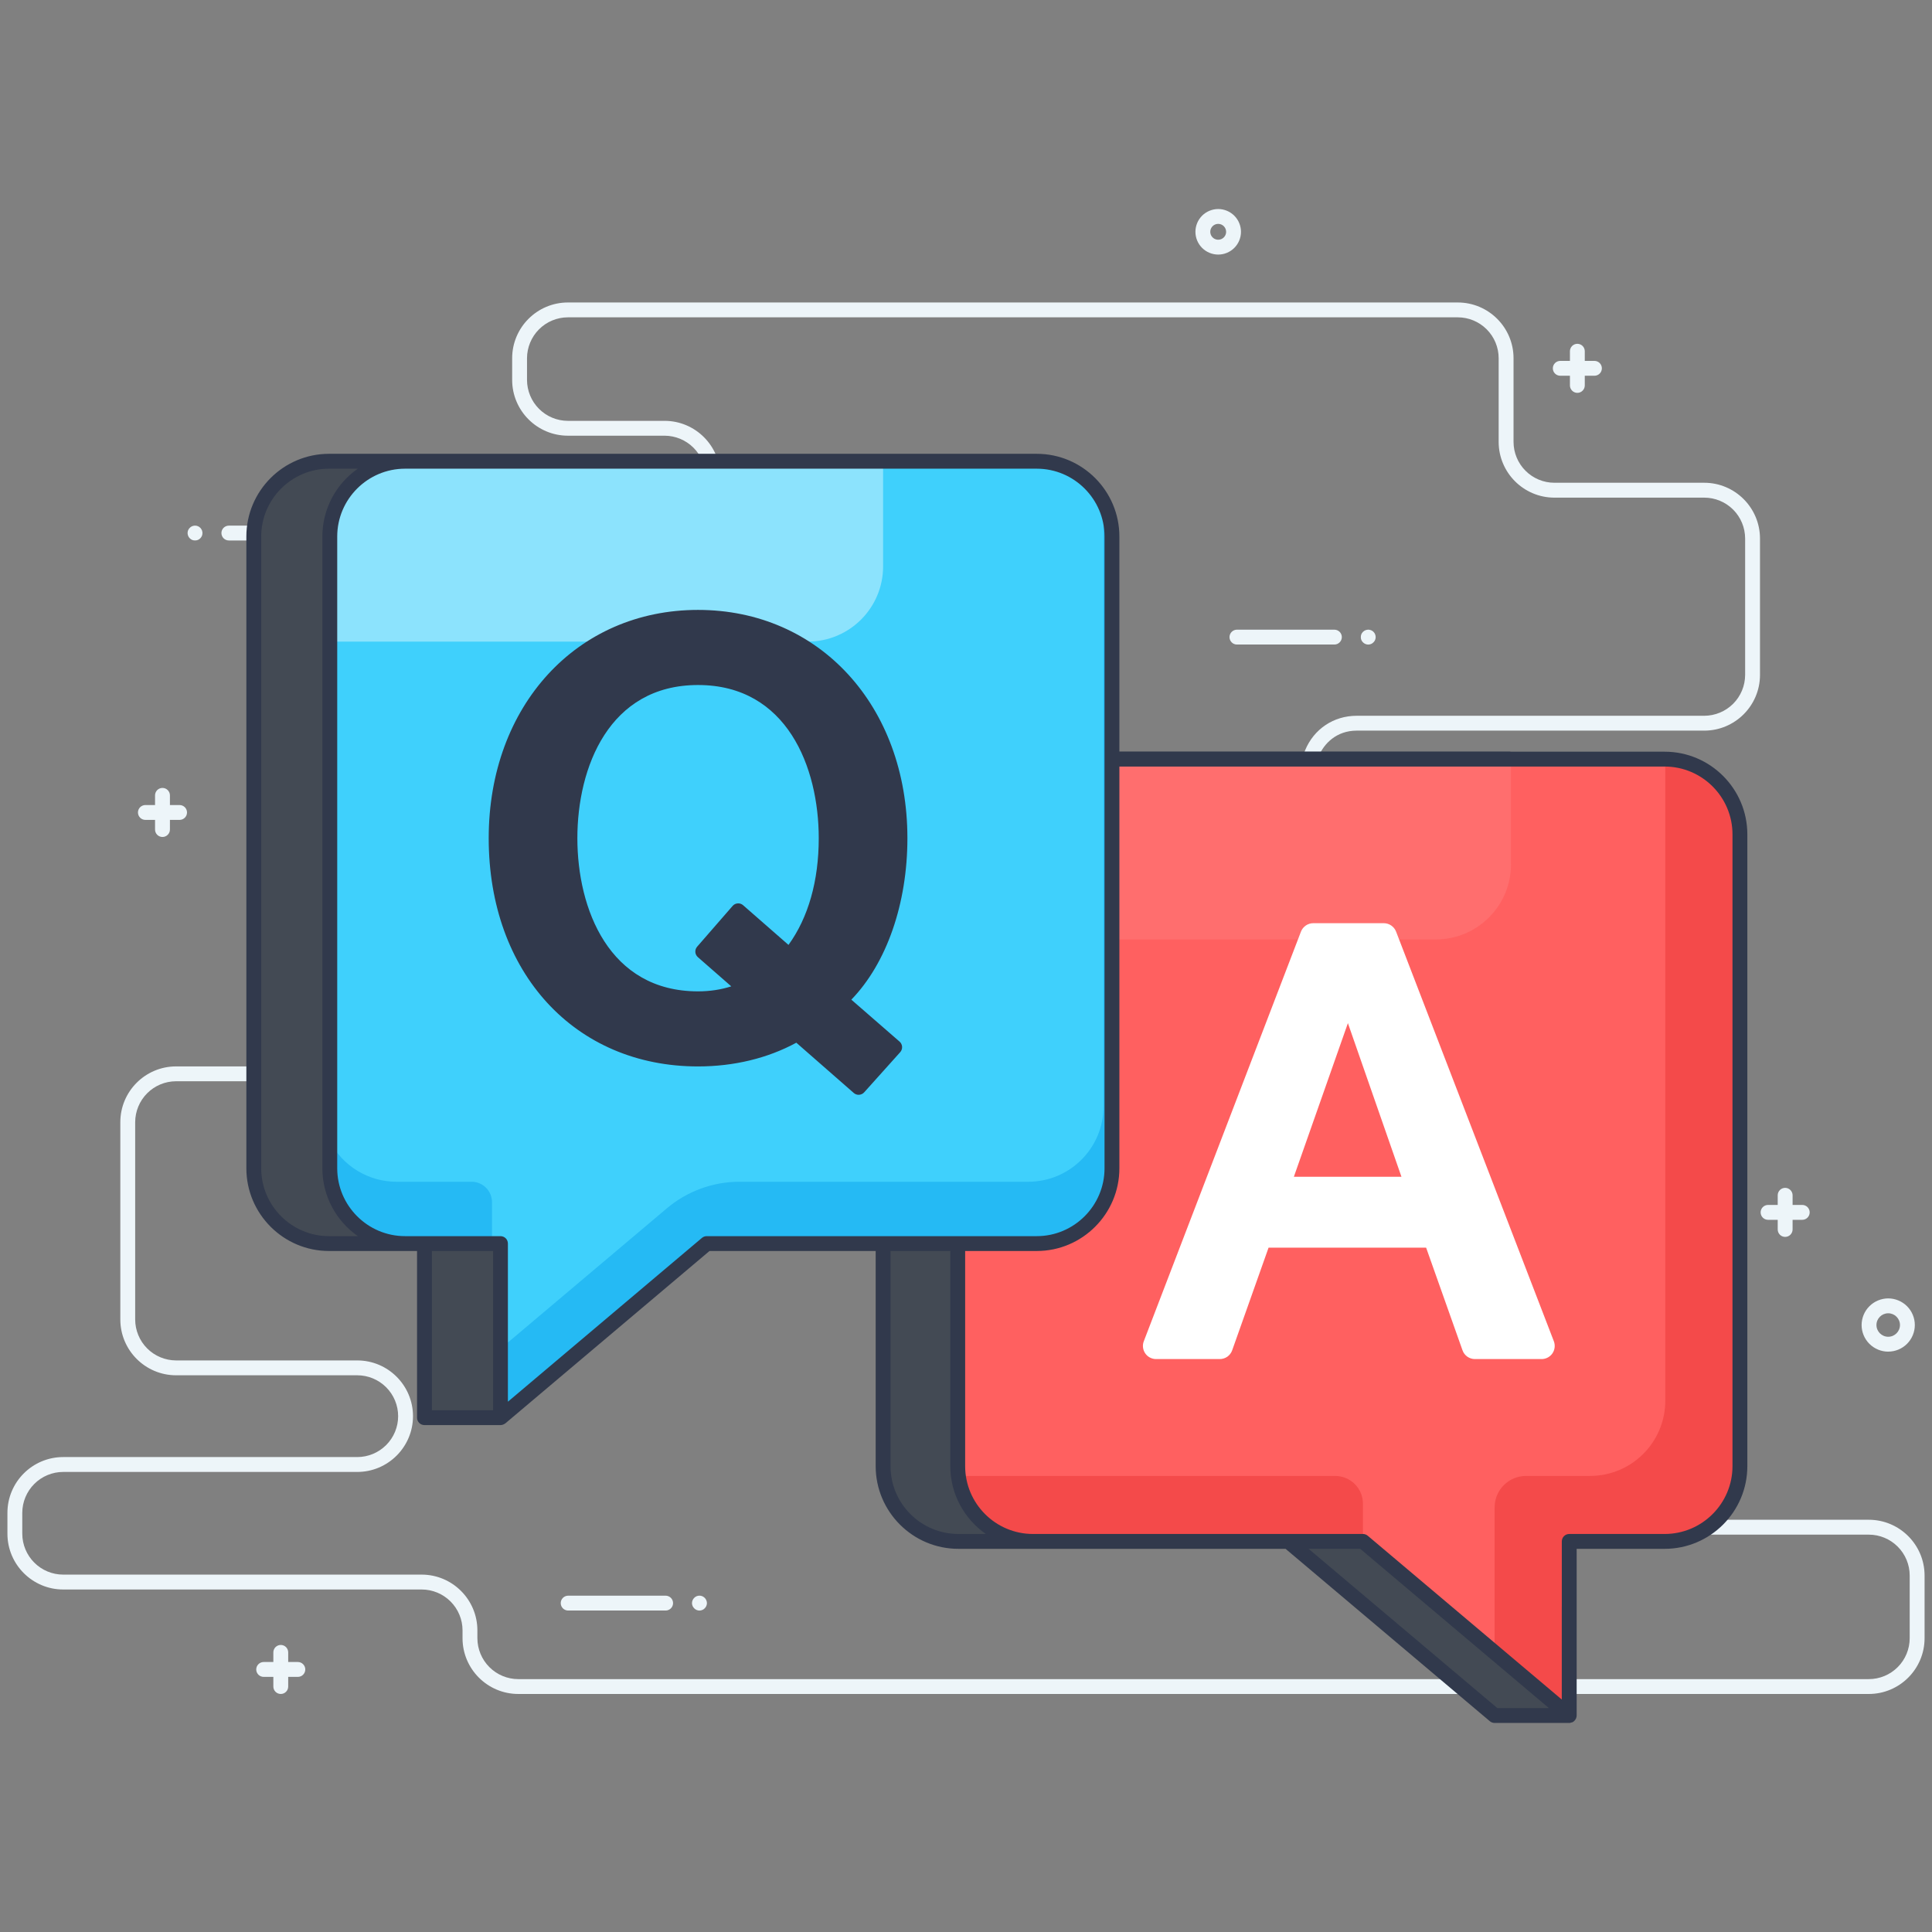 <svg width="64" height="64" viewBox="0 0 64 64" fill="none" xmlns="http://www.w3.org/2000/svg">
<rect x="0" y="0" width="64" height="64" fill="#808080" stroke="none"/>
<path d="M61.907 56.115H17.169C16.151 56.115 15.322 55.287 15.322 54.268V54.008C15.322 53.649 15.179 53.305 14.925 53.051C14.671 52.797 14.327 52.654 13.967 52.654H2.093C1.075 52.654 0.246 51.825 0.246 50.807V50.114C0.246 49.096 1.075 48.267 2.093 48.267H11.834C12.193 48.267 12.538 48.124 12.792 47.87C13.046 47.616 13.189 47.272 13.189 46.913C13.189 46.554 13.046 46.209 12.792 45.955C12.538 45.701 12.194 45.558 11.834 45.558H5.833C4.815 45.558 3.986 44.729 3.986 43.711V37.173C3.986 36.154 4.815 35.326 5.833 35.326H12.868C13.23 35.326 13.571 35.185 13.826 34.929L22.973 25.782C23.099 25.657 23.199 25.508 23.267 25.343C23.335 25.179 23.37 25.002 23.369 24.825V15.788C23.369 15.429 23.226 15.085 22.972 14.831C22.718 14.577 22.374 14.434 22.015 14.433H18.813C17.795 14.433 16.966 13.605 16.966 12.586V11.867C16.966 10.848 17.795 10.02 18.813 10.02H48.291C49.309 10.02 50.138 10.848 50.138 11.867V14.638C50.138 14.997 50.281 15.341 50.535 15.595C50.789 15.849 51.133 15.992 51.492 15.992H56.455C57.474 15.992 58.302 16.821 58.302 17.84V22.357C58.302 23.375 57.474 24.203 56.455 24.203H44.941C44.274 24.203 43.857 24.635 43.69 25.04C43.522 25.444 43.512 26.044 43.983 26.516L48.415 30.948C48.587 31.119 48.724 31.323 48.817 31.547C48.91 31.771 48.957 32.011 48.956 32.254V48.99C48.957 49.349 49.1 49.693 49.354 49.947C49.608 50.201 49.952 50.344 50.311 50.344H61.907C62.925 50.344 63.754 51.173 63.754 52.191V54.268C63.754 55.287 62.925 56.115 61.907 56.115ZM2.093 48.76C1.734 48.76 1.39 48.903 1.136 49.157C0.882 49.411 0.739 49.755 0.738 50.114V50.807C0.739 51.166 0.882 51.51 1.136 51.764C1.39 52.018 1.734 52.161 2.093 52.161H13.967C14.986 52.161 15.814 52.99 15.814 54.008V54.268C15.815 54.627 15.958 54.972 16.212 55.226C16.466 55.48 16.81 55.623 17.169 55.623H61.907C62.266 55.623 62.61 55.48 62.864 55.226C63.118 54.972 63.261 54.627 63.261 54.268V52.191C63.261 51.832 63.118 51.488 62.864 51.234C62.61 50.98 62.266 50.837 61.907 50.837H50.311C49.293 50.837 48.464 50.008 48.464 48.99V32.254C48.464 31.892 48.323 31.552 48.067 31.296L43.635 26.864C43.097 26.326 42.944 25.554 43.235 24.851C43.526 24.148 44.18 23.711 44.941 23.711H56.455C56.814 23.71 57.159 23.567 57.413 23.313C57.667 23.059 57.809 22.715 57.81 22.356V17.839C57.809 17.48 57.667 17.136 57.413 16.882C57.159 16.628 56.814 16.485 56.455 16.485H51.492C50.474 16.485 49.645 15.656 49.645 14.638V11.867C49.645 11.508 49.502 11.163 49.248 10.909C48.994 10.655 48.65 10.512 48.291 10.512H18.813C18.454 10.512 18.11 10.655 17.856 10.909C17.602 11.163 17.459 11.508 17.458 11.867V12.586C17.459 12.945 17.602 13.29 17.856 13.544C18.11 13.798 18.454 13.941 18.813 13.941H22.015C23.033 13.941 23.862 14.77 23.862 15.788V24.825C23.862 25.318 23.67 25.782 23.321 26.13L14.175 35.277C14.003 35.449 13.8 35.586 13.576 35.678C13.351 35.771 13.111 35.819 12.868 35.818H5.833C5.474 35.818 5.13 35.961 4.876 36.215C4.622 36.469 4.479 36.814 4.478 37.173V43.711C4.479 44.07 4.622 44.415 4.876 44.669C5.13 44.922 5.474 45.065 5.833 45.066H11.835C12.853 45.066 13.681 45.894 13.681 46.913C13.681 47.931 12.853 48.76 11.834 48.76H2.093ZM6.46 17.903C6.428 17.903 6.396 17.898 6.366 17.886C6.337 17.874 6.31 17.854 6.287 17.832C6.263 17.81 6.246 17.783 6.233 17.751C6.22 17.721 6.214 17.689 6.214 17.657C6.214 17.642 6.216 17.625 6.219 17.61C6.223 17.593 6.226 17.578 6.233 17.564C6.241 17.549 6.248 17.534 6.255 17.522C6.265 17.507 6.275 17.495 6.287 17.485C6.354 17.416 6.462 17.391 6.556 17.431C6.585 17.443 6.612 17.46 6.635 17.485C6.647 17.495 6.657 17.507 6.664 17.522C6.674 17.534 6.681 17.549 6.689 17.564C6.694 17.578 6.699 17.593 6.701 17.61C6.706 17.625 6.706 17.642 6.706 17.657C6.707 17.69 6.701 17.722 6.689 17.752C6.676 17.782 6.658 17.809 6.635 17.832C6.612 17.854 6.585 17.874 6.556 17.886C6.526 17.898 6.494 17.903 6.46 17.903ZM10.81 17.904H7.581C7.516 17.904 7.454 17.878 7.407 17.832C7.361 17.786 7.335 17.723 7.335 17.658C7.335 17.592 7.361 17.53 7.407 17.484C7.454 17.438 7.516 17.412 7.581 17.412H10.81C10.875 17.412 10.938 17.438 10.984 17.484C11.03 17.53 11.056 17.592 11.056 17.658C11.056 17.723 11.03 17.786 10.984 17.832C10.938 17.878 10.875 17.904 10.81 17.904Z" fill="#EDF5F9"/>
<path d="M59.135 40.974C59.07 40.974 59.007 40.948 58.961 40.902C58.915 40.855 58.889 40.793 58.889 40.728V39.595C58.889 39.53 58.915 39.467 58.961 39.421C59.007 39.375 59.07 39.349 59.135 39.349C59.201 39.349 59.263 39.375 59.309 39.421C59.355 39.467 59.382 39.53 59.382 39.595V40.728C59.382 40.793 59.355 40.855 59.309 40.902C59.263 40.948 59.201 40.974 59.135 40.974Z" fill="#EDF5F9"/>
<path d="M59.702 40.408H58.569C58.504 40.408 58.441 40.382 58.395 40.336C58.349 40.289 58.323 40.227 58.323 40.162C58.323 40.096 58.349 40.034 58.395 39.987C58.441 39.941 58.504 39.915 58.569 39.915H59.702C59.767 39.915 59.83 39.941 59.876 39.987C59.922 40.034 59.948 40.096 59.948 40.162C59.948 40.227 59.922 40.289 59.876 40.336C59.83 40.382 59.767 40.408 59.702 40.408ZM52.252 13.014C52.187 13.014 52.124 12.988 52.078 12.941C52.032 12.895 52.006 12.833 52.006 12.767V11.635C52.006 11.57 52.032 11.507 52.078 11.461C52.124 11.415 52.187 11.389 52.252 11.389C52.317 11.389 52.38 11.415 52.426 11.461C52.472 11.507 52.498 11.57 52.498 11.635V12.767C52.498 12.833 52.472 12.895 52.426 12.941C52.38 12.988 52.317 13.014 52.252 13.014Z" fill="#EDF5F9"/>
<path d="M52.818 12.447H51.686C51.62 12.447 51.558 12.421 51.512 12.375C51.465 12.329 51.44 12.266 51.44 12.201C51.44 12.136 51.465 12.073 51.512 12.027C51.558 11.981 51.62 11.955 51.686 11.955H52.818C52.883 11.955 52.946 11.981 52.992 12.027C53.038 12.073 53.064 12.136 53.064 12.201C53.064 12.266 53.038 12.329 52.992 12.375C52.946 12.421 52.883 12.447 52.818 12.447ZM5.382 27.726C5.317 27.726 5.254 27.7 5.208 27.654C5.162 27.608 5.136 27.545 5.136 27.48V26.347C5.136 26.282 5.162 26.22 5.208 26.173C5.254 26.127 5.317 26.101 5.382 26.101C5.448 26.101 5.51 26.127 5.556 26.173C5.603 26.22 5.629 26.282 5.629 26.347V27.48C5.629 27.545 5.603 27.608 5.556 27.654C5.51 27.7 5.448 27.726 5.382 27.726Z" fill="#EDF5F9"/>
<path d="M5.949 27.16H4.816C4.751 27.16 4.688 27.134 4.642 27.088C4.596 27.042 4.57 26.979 4.57 26.914C4.57 26.848 4.596 26.786 4.642 26.74C4.688 26.694 4.751 26.668 4.816 26.668H5.949C6.014 26.668 6.076 26.694 6.123 26.74C6.169 26.786 6.195 26.848 6.195 26.914C6.195 26.979 6.169 27.042 6.123 27.088C6.076 27.134 6.014 27.16 5.949 27.16ZM62.55 44.775C62.316 44.775 62.092 44.681 61.926 44.516C61.761 44.351 61.668 44.127 61.668 43.893C61.669 43.659 61.761 43.435 61.927 43.27C62.092 43.105 62.316 43.012 62.55 43.011C62.783 43.012 63.008 43.105 63.173 43.27C63.338 43.435 63.431 43.659 63.431 43.893C63.431 44.126 63.338 44.35 63.173 44.516C63.008 44.681 62.784 44.774 62.55 44.774V44.775ZM62.55 43.504C62.335 43.504 62.16 43.678 62.16 43.893C62.16 44.107 62.335 44.282 62.55 44.282C62.764 44.282 62.939 44.107 62.939 43.893C62.939 43.678 62.764 43.504 62.55 43.504ZM12.893 24.532C12.659 24.532 12.435 24.439 12.27 24.274C12.105 24.109 12.012 23.884 12.011 23.651C12.011 23.164 12.407 22.769 12.893 22.769C13.379 22.769 13.775 23.164 13.775 23.651C13.774 23.884 13.681 24.108 13.516 24.274C13.351 24.439 13.127 24.532 12.893 24.532L12.893 24.532ZM12.893 23.261C12.678 23.261 12.504 23.436 12.504 23.651C12.508 23.751 12.551 23.846 12.624 23.915C12.696 23.985 12.793 24.023 12.893 24.023C12.994 24.023 13.09 23.985 13.163 23.915C13.235 23.846 13.278 23.751 13.282 23.651C13.282 23.436 13.108 23.261 12.893 23.261H12.893ZM40.355 8.433C40.155 8.433 39.963 8.353 39.821 8.212C39.68 8.071 39.6 7.879 39.6 7.679C39.6 7.479 39.68 7.287 39.821 7.145C39.963 7.004 40.155 6.925 40.355 6.924C40.555 6.925 40.746 7.004 40.888 7.146C41.029 7.287 41.109 7.479 41.109 7.679C41.109 7.879 41.029 8.071 40.888 8.212C40.746 8.353 40.555 8.433 40.355 8.433ZM40.355 7.416C40.303 7.416 40.252 7.432 40.209 7.46C40.166 7.489 40.132 7.53 40.112 7.578C40.092 7.626 40.087 7.679 40.097 7.73C40.107 7.781 40.132 7.828 40.169 7.864C40.206 7.901 40.252 7.926 40.303 7.936C40.354 7.946 40.407 7.941 40.455 7.921C40.503 7.901 40.544 7.868 40.573 7.824C40.602 7.781 40.617 7.73 40.617 7.679C40.617 7.534 40.499 7.416 40.355 7.416Z" fill="#EDF5F9"/>
<path d="M55.165 27.64V48.568C55.165 48.896 55.101 49.22 54.976 49.522C54.851 49.825 54.667 50.1 54.436 50.331C54.204 50.563 53.929 50.746 53.627 50.871C53.324 50.996 53 51.061 52.673 51.061H49.511V52.365H51.982V56.828H49.511L42.676 51.061H31.747C31.419 51.061 31.095 50.997 30.793 50.872C30.49 50.746 30.215 50.563 29.984 50.331C29.752 50.1 29.569 49.825 29.444 49.522C29.318 49.22 29.254 48.896 29.254 48.568V27.64C29.254 27.312 29.319 26.988 29.444 26.686C29.569 26.383 29.753 26.108 29.984 25.877C30.215 25.645 30.49 25.462 30.793 25.337C31.095 25.212 31.42 25.147 31.747 25.148H52.672C53 25.147 53.324 25.212 53.627 25.337C53.929 25.462 54.204 25.645 54.435 25.877C54.667 26.108 54.851 26.383 54.976 26.686C55.101 26.988 55.165 27.312 55.165 27.64Z" fill="#434A54"/>
<path d="M36.862 24.901H50.032V25.393H36.862V24.901Z" fill="#31394C"/>
<path d="M31.726 27.64V48.567C31.726 48.895 31.79 49.219 31.915 49.522C32.041 49.825 32.224 50.099 32.456 50.331C32.687 50.563 32.962 50.746 33.265 50.871C33.568 50.997 33.892 51.061 34.22 51.061H45.149L51.983 56.829V51.061H55.143C56.522 51.061 57.637 49.946 57.637 48.567V27.64C57.637 27.312 57.573 26.988 57.448 26.685C57.322 26.383 57.139 26.108 56.907 25.876C56.676 25.644 56.401 25.461 56.098 25.336C55.795 25.21 55.471 25.146 55.143 25.146H34.219C33.892 25.146 33.568 25.21 33.265 25.336C32.962 25.461 32.687 25.645 32.456 25.876C32.224 26.108 32.041 26.383 31.915 26.685C31.79 26.988 31.726 27.312 31.726 27.64Z" fill="#FF6060"/>
<path d="M49.511 54.663V49.934C49.511 49.658 49.62 49.393 49.816 49.197C50.011 49.002 50.276 48.892 50.553 48.892H52.673C54.049 48.892 55.165 47.776 55.165 46.4V25.472C55.165 25.361 55.157 25.253 55.144 25.148C55.471 25.147 55.796 25.212 56.098 25.337C56.401 25.462 56.675 25.645 56.907 25.877C57.139 26.108 57.322 26.383 57.447 26.686C57.572 26.988 57.637 27.312 57.636 27.64V48.568C57.636 49.945 56.52 51.061 55.144 51.061H51.982V56.828M45.15 51.061H34.218C33.613 51.061 33.029 50.841 32.574 50.442C32.119 50.043 31.825 49.492 31.747 48.892H44.228C44.472 48.892 44.707 48.989 44.88 49.162C45.053 49.335 45.15 49.57 45.15 49.815V51.061Z" fill="#F44A4A"/>
<path opacity="0.4" d="M50.055 25.146V28.628C50.055 30.006 48.94 31.121 47.561 31.121H31.727V27.64C31.727 26.261 32.842 25.146 34.221 25.146H50.056L50.055 25.146Z" fill="#FF8383"/>
<path d="M43.503 30.828H45.841C45.879 30.828 45.917 30.84 45.948 30.862C45.98 30.883 46.004 30.914 46.017 30.95L51.243 44.518C51.254 44.547 51.258 44.578 51.255 44.608C51.251 44.639 51.24 44.668 51.223 44.694C51.205 44.719 51.182 44.74 51.155 44.754C51.128 44.768 51.097 44.776 51.067 44.776H48.859C48.819 44.776 48.781 44.764 48.749 44.741C48.717 44.718 48.693 44.687 48.68 44.65L47.415 41.084H41.848L40.585 44.65C40.572 44.687 40.547 44.718 40.516 44.741C40.484 44.764 40.446 44.776 40.406 44.776H38.296C38.266 44.776 38.235 44.768 38.208 44.754C38.181 44.739 38.158 44.719 38.14 44.694C38.123 44.668 38.112 44.639 38.108 44.608C38.105 44.578 38.108 44.547 38.119 44.519L43.326 30.95C43.339 30.914 43.364 30.883 43.395 30.862C43.427 30.84 43.464 30.828 43.503 30.828ZM42.513 39.229H46.771L44.682 33.231H44.623L42.513 39.229Z" fill="white"/>
<path d="M51.067 45.021H48.859C48.769 45.021 48.681 44.993 48.608 44.942C48.534 44.89 48.478 44.817 48.448 44.732L47.242 41.33H42.023L40.817 44.732C40.787 44.816 40.731 44.89 40.658 44.942C40.584 44.993 40.496 45.021 40.407 45.021H38.296C38.226 45.021 38.156 45.004 38.094 44.971C38.031 44.938 37.977 44.891 37.938 44.833C37.898 44.775 37.872 44.708 37.864 44.637C37.855 44.567 37.864 44.496 37.89 44.43L43.096 30.861C43.128 30.779 43.184 30.709 43.256 30.659C43.329 30.609 43.414 30.582 43.502 30.582H45.841C45.929 30.582 46.014 30.609 46.087 30.659C46.159 30.709 46.215 30.779 46.247 30.861L51.473 44.43C51.498 44.496 51.507 44.567 51.499 44.637C51.491 44.707 51.466 44.774 51.426 44.833C51.386 44.891 51.332 44.938 51.27 44.971C51.207 45.004 51.137 45.021 51.067 45.021ZM48.899 44.529H50.984L45.802 31.074H43.542L38.379 44.529H40.367L41.675 40.838H47.59L48.899 44.529ZM47.117 39.475H42.166L44.449 32.985H44.857L47.117 39.475ZM42.861 38.982H46.425L44.651 33.893L42.861 38.982H42.861Z" fill="white"/>
<path d="M34.317 17.773V38.7C34.318 39.028 34.253 39.352 34.128 39.655C34.003 39.958 33.819 40.232 33.588 40.464C33.356 40.696 33.081 40.879 32.779 41.004C32.476 41.13 32.152 41.194 31.824 41.194H20.895L16.58 44.23V46.962H14.06V41.194H10.9C10.572 41.194 10.248 41.13 9.945 41.005C9.642 40.88 9.367 40.696 9.136 40.464C8.904 40.233 8.721 39.958 8.595 39.655C8.47 39.352 8.406 39.028 8.406 38.7V17.773C8.406 17.446 8.47 17.121 8.595 16.819C8.721 16.516 8.904 16.241 9.136 16.009C9.368 15.778 9.643 15.594 9.945 15.469C10.248 15.344 10.572 15.28 10.9 15.28H31.824C32.151 15.28 32.476 15.344 32.779 15.469C33.081 15.594 33.356 15.778 33.588 16.009C33.819 16.241 34.003 16.516 34.128 16.819C34.253 17.121 34.318 17.446 34.317 17.773V17.773Z" fill="#434A54"/>
<path d="M36.836 17.773V38.7C36.837 39.028 36.772 39.352 36.647 39.655C36.522 39.958 36.338 40.233 36.107 40.464C35.875 40.696 35.6 40.879 35.297 41.005C34.995 41.13 34.67 41.194 34.343 41.194H23.414L16.58 46.962V41.194H13.419C13.091 41.194 12.767 41.13 12.464 41.005C12.162 40.88 11.886 40.696 11.655 40.464C11.423 40.233 11.24 39.958 11.114 39.655C10.989 39.352 10.925 39.028 10.925 38.7V17.773C10.925 17.446 10.989 17.121 11.114 16.819C11.24 16.516 11.423 16.241 11.655 16.009C11.887 15.778 12.162 15.594 12.464 15.469C12.767 15.344 13.091 15.28 13.419 15.28H34.343C34.671 15.28 34.995 15.344 35.298 15.469C35.6 15.594 35.875 15.778 36.107 16.009C36.339 16.241 36.522 16.516 36.647 16.819C36.773 17.121 36.837 17.446 36.836 17.773V17.773Z" fill="#3FD0FC"/>
<path d="M36.836 17.774V38.7C36.836 40.08 35.721 41.193 34.344 41.193H23.414L16.58 46.962V41.193H13.419C13.091 41.193 12.767 41.129 12.464 41.004C12.162 40.879 11.887 40.695 11.655 40.464C11.423 40.232 11.239 39.957 11.114 39.655C10.989 39.352 10.925 39.028 10.925 38.7V17.774C10.925 16.394 12.04 15.279 13.419 15.279H34.344C35.721 15.279 36.836 16.394 36.836 17.774Z" fill="#3FD0FC"/>
<path opacity="0.4" d="M29.254 15.279V18.761C29.254 20.139 28.139 21.254 26.759 21.254H10.925V17.774C10.925 16.394 12.04 15.279 13.419 15.279H29.254Z" fill="white"/>
<path d="M13.137 39.147H15.622C15.801 39.147 15.973 39.218 16.1 39.345C16.227 39.472 16.298 39.644 16.298 39.823V41.193H13.419C12.042 41.193 10.925 40.076 10.925 38.698V37.802C11.134 38.208 11.452 38.548 11.842 38.785C12.233 39.023 12.681 39.148 13.138 39.147H13.137ZM36.836 17.774V38.7C36.836 40.08 35.721 41.193 34.344 41.193H23.414L16.58 46.962V44.678L22.091 40.027C22.764 39.459 23.616 39.147 24.496 39.147H34.062C35.438 39.147 36.555 38.031 36.555 36.655V16.621C36.741 16.976 36.837 17.372 36.836 17.774Z" fill="#25BAF4"/>
<path d="M55.144 24.901H37.081V17.773C37.081 16.262 35.853 15.033 34.344 15.033H10.9C9.389 15.033 8.161 16.262 8.161 17.773V38.701C8.161 40.21 9.389 41.441 10.9 41.441H13.815V46.962C13.815 47.1 13.926 47.208 14.061 47.208H16.579C16.596 47.208 16.614 47.206 16.628 47.203C16.646 47.198 16.663 47.193 16.68 47.186C16.692 47.181 16.705 47.174 16.717 47.166L16.739 47.152L23.503 41.441H29.008V48.569C29.008 50.078 30.237 51.307 31.747 51.307H42.586L49.352 57.017C49.396 57.054 49.453 57.075 49.511 57.075H51.976C51.979 57.075 51.981 57.076 51.983 57.076C52.008 57.076 52.033 57.067 52.058 57.059C52.065 57.057 52.072 57.058 52.079 57.055C52.081 57.054 52.084 57.054 52.087 57.053C52.112 57.041 52.136 57.024 52.156 57.003L52.157 57.001C52.177 56.98 52.194 56.956 52.205 56.93C52.207 56.926 52.209 56.923 52.21 56.919C52.222 56.891 52.229 56.861 52.229 56.83V51.307H55.144C56.654 51.307 57.883 50.078 57.883 48.567V27.64C57.883 26.129 56.654 24.901 55.144 24.901ZM10.9 40.949C9.66 40.949 8.653 39.939 8.653 38.701V17.773C8.653 16.535 9.66 15.526 10.9 15.526H11.853C11.491 15.778 11.194 16.114 10.99 16.505C10.785 16.897 10.679 17.332 10.679 17.773V38.701C10.679 39.629 11.144 40.454 11.855 40.949H10.9ZM16.333 46.716H14.307V41.441H16.333V46.716ZM23.412 40.949C23.356 40.949 23.299 40.968 23.255 41.005L22.738 41.441L16.825 46.433V41.195C16.825 41.057 16.715 40.949 16.579 40.949H13.418C12.18 40.949 11.171 39.939 11.171 38.701V17.773C11.171 16.535 12.18 15.526 13.418 15.526H34.344C35.582 15.526 36.589 16.535 36.589 17.773V38.701C36.589 39.939 35.582 40.949 34.344 40.949H23.412ZM29.5 48.569V41.441H31.48V48.568C31.48 49.497 31.947 50.319 32.657 50.815H31.747C30.508 50.815 29.5 49.807 29.5 48.569ZM43.349 51.307H45.059L51.309 56.582H49.601L43.349 51.307ZM57.391 48.567C57.391 49.807 56.383 50.815 55.144 50.815H51.983C51.918 50.815 51.855 50.841 51.809 50.887C51.763 50.933 51.737 50.995 51.737 51.061V53.226H51.736V56.299L45.308 50.873C45.263 50.835 45.207 50.815 45.149 50.815H34.22C32.98 50.815 31.972 49.807 31.972 48.567V41.441H34.344C35.853 41.441 37.081 40.21 37.081 38.701V25.393H55.144C56.383 25.393 57.391 26.401 57.391 27.64V48.568L57.391 48.567Z" fill="#31394C"/>
<path d="M29.637 34.69L28.443 36.021L26.41 34.241C25.373 34.846 24.219 35.081 23.123 35.081C18.958 35.081 16.434 31.775 16.434 27.766C16.434 23.795 18.958 20.451 23.123 20.451C27.29 20.451 29.813 23.795 29.813 27.766C29.813 29.644 29.246 31.835 27.838 33.125L29.637 34.69ZM23.28 31.521L24.454 30.171L26.156 31.659C27.036 30.583 27.368 29.174 27.368 27.766C27.368 25.085 26.115 22.447 23.123 22.447C20.131 22.447 18.879 25.085 18.879 27.766C18.879 30.446 20.131 33.086 23.123 33.086C23.652 33.086 24.199 32.988 24.689 32.753L23.28 31.521V31.521Z" fill="#31394C"/>
<path d="M28.444 36.267C28.384 36.267 28.327 36.245 28.282 36.206L26.379 34.541C25.431 35.056 24.31 35.327 23.123 35.327C19.04 35.327 16.189 32.218 16.189 27.766C16.189 23.385 19.105 20.204 23.123 20.204C27.142 20.204 30.059 23.384 30.059 27.766C30.059 29.936 29.369 31.91 28.202 33.115L29.799 34.504C29.824 34.525 29.844 34.551 29.858 34.581C29.873 34.61 29.881 34.642 29.883 34.674C29.885 34.707 29.881 34.739 29.87 34.77C29.859 34.801 29.843 34.83 29.821 34.854L28.627 36.185C28.604 36.211 28.576 36.231 28.544 36.245C28.512 36.259 28.478 36.267 28.444 36.267V36.267ZM26.41 33.995C26.468 33.995 26.526 34.015 26.572 34.056L28.423 35.675L29.287 34.711L27.677 33.311C27.651 33.288 27.63 33.261 27.615 33.229C27.601 33.198 27.593 33.163 27.592 33.129C27.592 33.094 27.599 33.06 27.612 33.028C27.626 32.996 27.646 32.968 27.672 32.944C28.858 31.856 29.567 29.92 29.567 27.766C29.567 23.604 26.917 20.697 23.123 20.697C19.33 20.697 16.681 23.604 16.681 27.766C16.681 31.928 19.33 34.835 23.123 34.835C24.288 34.835 25.382 34.556 26.286 34.028C26.324 34.006 26.366 33.995 26.41 33.995ZM23.123 33.333C19.81 33.333 18.634 30.334 18.634 27.766C18.634 25.199 19.81 22.2 23.123 22.2C26.439 22.2 27.615 25.199 27.615 27.766C27.615 29.4 27.176 30.8 26.346 31.815C26.326 31.84 26.3 31.861 26.271 31.877C26.241 31.892 26.209 31.901 26.176 31.904C26.143 31.907 26.11 31.904 26.079 31.893C26.048 31.883 26.019 31.866 25.994 31.844L24.478 30.519L23.627 31.498L24.851 32.568C24.882 32.595 24.905 32.629 24.919 32.667C24.934 32.705 24.938 32.746 24.933 32.786C24.927 32.827 24.912 32.865 24.888 32.898C24.864 32.931 24.832 32.957 24.796 32.975C24.308 33.209 23.73 33.333 23.123 33.333V33.333ZM23.123 22.692C20.173 22.692 19.126 25.425 19.126 27.766C19.126 30.107 20.173 32.84 23.123 32.84C23.512 32.84 23.887 32.783 24.224 32.674L23.118 31.707C23.069 31.664 23.038 31.603 23.034 31.538C23.03 31.473 23.051 31.409 23.094 31.36L24.269 30.01C24.312 29.96 24.372 29.93 24.438 29.926C24.503 29.921 24.567 29.943 24.616 29.986L26.12 31.301C26.777 30.394 27.122 29.178 27.122 27.766C27.122 25.425 26.075 22.692 23.123 22.692Z" fill="#31394C"/>
<path d="M45.323 21.352C45.258 21.351 45.196 21.325 45.15 21.278C45.126 21.256 45.109 21.229 45.096 21.199C45.084 21.17 45.079 21.138 45.079 21.106C45.079 21.074 45.084 21.042 45.096 21.01C45.109 20.98 45.128 20.953 45.15 20.931C45.207 20.874 45.291 20.847 45.372 20.864C45.387 20.867 45.404 20.872 45.419 20.877C45.434 20.884 45.448 20.892 45.461 20.901C45.475 20.909 45.488 20.919 45.498 20.931C45.522 20.953 45.539 20.98 45.552 21.01C45.564 21.042 45.571 21.074 45.571 21.106C45.571 21.138 45.564 21.17 45.552 21.199C45.539 21.229 45.522 21.256 45.498 21.278C45.453 21.325 45.392 21.352 45.323 21.352ZM44.203 21.351H40.975C40.91 21.351 40.847 21.326 40.801 21.279C40.755 21.233 40.729 21.171 40.729 21.105C40.729 21.04 40.755 20.977 40.801 20.931C40.847 20.885 40.91 20.859 40.975 20.859H44.203C44.269 20.859 44.331 20.885 44.377 20.931C44.424 20.977 44.45 21.04 44.45 21.105C44.45 21.171 44.424 21.233 44.377 21.279C44.331 21.326 44.269 21.351 44.203 21.351H44.203ZM23.169 53.352C23.104 53.351 23.042 53.325 22.997 53.278C22.95 53.233 22.924 53.171 22.923 53.106C22.923 53.074 22.93 53.042 22.942 53.012C22.955 52.98 22.974 52.953 22.997 52.931C23.019 52.909 23.046 52.889 23.075 52.877C23.137 52.852 23.203 52.852 23.265 52.877C23.294 52.889 23.322 52.909 23.344 52.931C23.366 52.953 23.386 52.98 23.398 53.012C23.41 53.042 23.418 53.074 23.418 53.106C23.418 53.138 23.41 53.17 23.398 53.199C23.386 53.229 23.368 53.256 23.344 53.278C23.322 53.303 23.294 53.32 23.265 53.332C23.235 53.344 23.203 53.352 23.169 53.352ZM22.049 53.351H18.821C18.756 53.351 18.693 53.325 18.647 53.279C18.601 53.233 18.575 53.171 18.575 53.105C18.575 53.04 18.601 52.977 18.647 52.931C18.693 52.885 18.756 52.859 18.821 52.859H22.05C22.115 52.859 22.177 52.885 22.224 52.931C22.27 52.977 22.296 53.04 22.296 53.105C22.296 53.171 22.27 53.233 22.224 53.279C22.177 53.325 22.115 53.351 22.049 53.351ZM9.301 56.115C9.236 56.115 9.173 56.089 9.127 56.043C9.081 55.997 9.055 55.934 9.055 55.869V54.737C9.055 54.672 9.081 54.609 9.127 54.563C9.173 54.517 9.236 54.491 9.301 54.491C9.366 54.491 9.429 54.517 9.475 54.563C9.521 54.609 9.547 54.672 9.547 54.737V55.869C9.547 55.934 9.521 55.997 9.475 56.043C9.429 56.089 9.366 56.115 9.301 56.115Z" fill="#EDF5F9"/>
<path d="M9.867 55.549H8.734C8.669 55.549 8.607 55.523 8.56 55.477C8.514 55.43 8.488 55.368 8.488 55.303C8.488 55.237 8.514 55.175 8.56 55.129C8.607 55.082 8.669 55.056 8.734 55.056H9.867C9.932 55.056 9.995 55.082 10.041 55.129C10.087 55.175 10.113 55.237 10.113 55.303C10.113 55.368 10.087 55.43 10.041 55.477C9.995 55.523 9.932 55.549 9.867 55.549Z" fill="#EDF5F9"/>
</svg>
